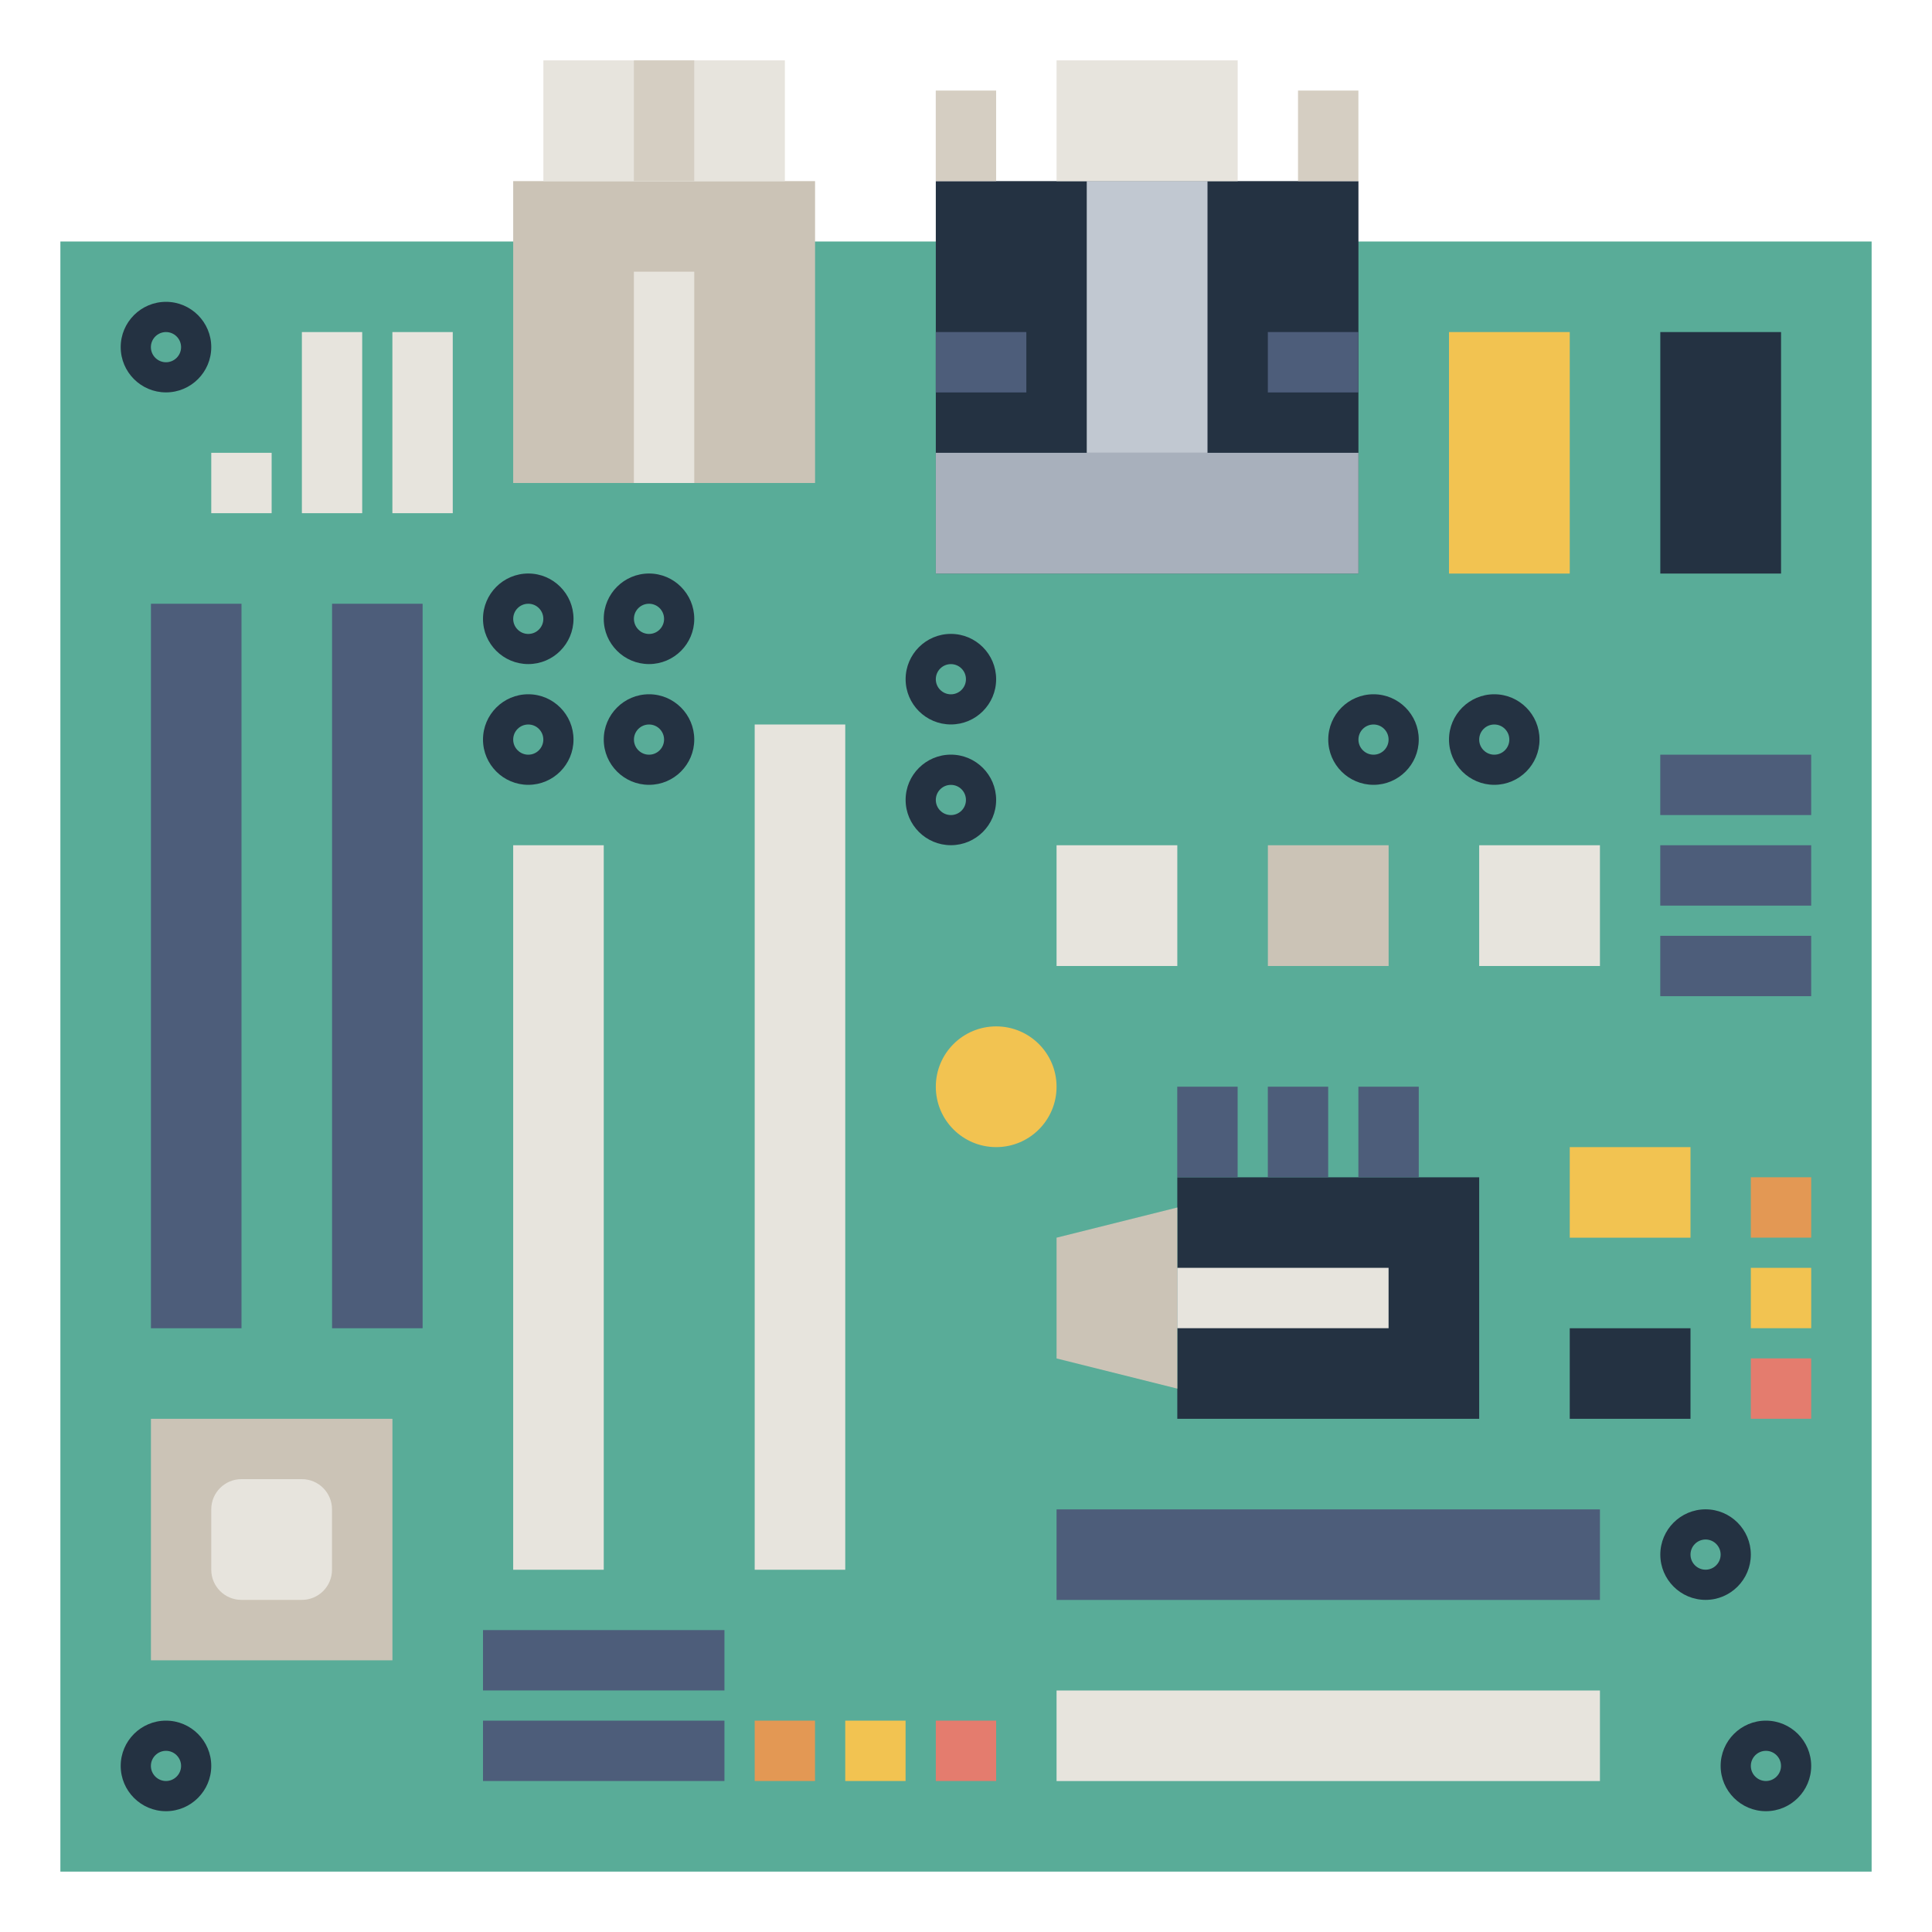 <?xml version="1.0" encoding="UTF-8"?>
<svg xmlns="http://www.w3.org/2000/svg" xmlns:xlink="http://www.w3.org/1999/xlink" width="150pt" height="150pt" viewBox="0 0 150 150" version="1.1">
<g id="surface1">
<path style=" stroke:none;fill-rule:nonzero;fill:rgb(34.902%,67.451%,59.608%);fill-opacity:1;" d="M 105.469 18.75 L 145.312 18.75 L 145.312 145.312 L 4.688 145.312 L 4.688 18.75 L 39.844 18.75 "/>
<path style=" stroke:none;fill-rule:nonzero;fill:rgb(14.118%,19.608%,25.882%);fill-opacity:1;" d="M 72.656 14.062 L 105.469 14.062 L 105.469 44.531 L 72.656 44.531 Z M 72.656 14.062 "/>
<path style=" stroke:none;fill-rule:nonzero;fill:rgb(65.882%,69.02%,73.725%);fill-opacity:1;" d="M 72.656 35.156 L 105.469 35.156 L 105.469 44.531 L 72.656 44.531 Z M 72.656 35.156 "/>
<path style=" stroke:none;fill-rule:nonzero;fill:rgb(75.686%,78.431%,81.961%);fill-opacity:1;" d="M 84.375 14.062 L 93.75 14.062 L 93.75 35.156 L 84.375 35.156 Z M 84.375 14.062 "/>
<path style=" stroke:none;fill-rule:nonzero;fill:rgb(14.118%,19.608%,25.882%);fill-opacity:1;" d="M 128.906 25.781 L 138.281 25.781 L 138.281 44.531 L 128.906 44.531 Z M 128.906 25.781 "/>
<path style=" stroke:none;fill-rule:nonzero;fill:rgb(94.902%,76.471%,31.765%);fill-opacity:1;" d="M 112.5 25.781 L 121.875 25.781 L 121.875 44.531 L 112.5 44.531 Z M 112.5 25.781 "/>
<path style=" stroke:none;fill-rule:nonzero;fill:rgb(90.588%,89.412%,86.667%);fill-opacity:1;" d="M 82.031 14.062 L 82.031 4.688 L 96.094 4.688 L 96.094 14.062 "/>
<path style=" stroke:none;fill-rule:nonzero;fill:rgb(83.529%,80.784%,76.078%);fill-opacity:1;" d="M 72.652 7.031 L 77.34 7.031 L 77.34 14.062 L 72.652 14.062 Z M 72.652 7.031 "/>
<path style=" stroke:none;fill-rule:nonzero;fill:rgb(83.529%,80.784%,76.078%);fill-opacity:1;" d="M 100.777 7.031 L 105.465 7.031 L 105.465 14.062 L 100.777 14.062 Z M 100.777 7.031 "/>
<path style=" stroke:none;fill-rule:nonzero;fill:rgb(30.196%,36.471%,47.843%);fill-opacity:1;" d="M 72.652 25.781 L 79.684 25.781 L 79.684 30.469 L 72.652 30.469 Z M 72.652 25.781 "/>
<path style=" stroke:none;fill-rule:nonzero;fill:rgb(30.196%,36.471%,47.843%);fill-opacity:1;" d="M 98.434 25.781 L 105.465 25.781 L 105.465 30.469 L 98.434 30.469 Z M 98.434 25.781 "/>
<path style=" stroke:none;fill-rule:nonzero;fill:rgb(79.608%,76.471%,71.373%);fill-opacity:1;" d="M 39.844 14.062 L 63.281 14.062 L 63.281 37.5 L 39.844 37.5 Z M 39.844 14.062 "/>
<path style=" stroke:none;fill-rule:nonzero;fill:rgb(90.588%,89.412%,86.667%);fill-opacity:1;" d="M 49.215 21.094 L 53.902 21.094 L 53.902 37.5 L 49.215 37.5 Z M 49.215 21.094 "/>
<path style=" stroke:none;fill-rule:nonzero;fill:rgb(90.588%,89.412%,86.667%);fill-opacity:1;" d="M 42.188 14.062 L 42.188 4.688 L 60.938 4.688 L 60.938 14.062 "/>
<path style=" stroke:none;fill-rule:nonzero;fill:rgb(83.529%,80.784%,76.078%);fill-opacity:1;" d="M 49.215 4.688 L 53.902 4.688 L 53.902 14.062 L 49.215 14.062 Z M 49.215 4.688 "/>
<path style=" stroke:none;fill-rule:nonzero;fill:rgb(14.118%,19.608%,25.882%);fill-opacity:1;" d="M 12.887 30.465 C 10.949 30.465 9.371 28.891 9.371 26.949 C 9.371 25.012 10.949 23.434 12.887 23.434 C 14.824 23.434 16.402 25.012 16.402 26.949 C 16.402 28.891 14.824 30.465 12.887 30.465 Z M 12.887 25.781 C 12.242 25.781 11.715 26.305 11.715 26.953 C 11.715 27.598 12.242 28.125 12.887 28.125 C 13.531 28.125 14.059 27.602 14.059 26.953 C 14.059 26.305 13.531 25.781 12.887 25.781 Z M 12.887 25.781 "/>
<path style=" stroke:none;fill-rule:nonzero;fill:rgb(14.118%,19.608%,25.882%);fill-opacity:1;" d="M 41.016 51.559 C 39.078 51.559 37.5 49.984 37.5 48.043 C 37.5 46.105 39.078 44.527 41.016 44.527 C 42.953 44.527 44.527 46.105 44.527 48.043 C 44.527 49.984 42.953 51.559 41.016 51.559 Z M 41.016 46.875 C 40.367 46.875 39.844 47.398 39.844 48.047 C 39.844 48.691 40.367 49.219 41.016 49.219 C 41.66 49.219 42.184 48.695 42.184 48.047 C 42.184 47.398 41.66 46.875 41.016 46.875 Z M 41.016 46.875 "/>
<path style=" stroke:none;fill-rule:nonzero;fill:rgb(14.118%,19.608%,25.882%);fill-opacity:1;" d="M 50.391 51.559 C 48.453 51.559 46.875 49.984 46.875 48.043 C 46.875 46.105 48.453 44.527 50.391 44.527 C 52.328 44.527 53.902 46.105 53.902 48.043 C 53.902 49.984 52.328 51.559 50.391 51.559 Z M 50.391 46.875 C 49.742 46.875 49.219 47.398 49.219 48.047 C 49.219 48.691 49.742 49.219 50.391 49.219 C 51.035 49.219 51.559 48.695 51.559 48.047 C 51.559 47.398 51.035 46.875 50.391 46.875 Z M 50.391 46.875 "/>
<path style=" stroke:none;fill-rule:nonzero;fill:rgb(14.118%,19.608%,25.882%);fill-opacity:1;" d="M 116.016 60.934 C 114.078 60.934 112.5 59.359 112.5 57.418 C 112.5 55.48 114.078 53.902 116.016 53.902 C 117.953 53.902 119.527 55.48 119.527 57.418 C 119.527 59.359 117.953 60.934 116.016 60.934 Z M 116.016 56.25 C 115.367 56.25 114.844 56.773 114.844 57.422 C 114.844 58.066 115.367 58.594 116.016 58.594 C 116.66 58.594 117.184 58.07 117.184 57.422 C 117.184 56.773 116.66 56.25 116.016 56.25 Z M 116.016 56.25 "/>
<path style=" stroke:none;fill-rule:nonzero;fill:rgb(14.118%,19.608%,25.882%);fill-opacity:1;" d="M 106.641 60.934 C 104.703 60.934 103.125 59.359 103.125 57.418 C 103.125 55.48 104.703 53.902 106.641 53.902 C 108.578 53.902 110.152 55.48 110.152 57.418 C 110.152 59.359 108.578 60.934 106.641 60.934 Z M 106.641 56.25 C 105.992 56.25 105.469 56.773 105.469 57.422 C 105.469 58.066 105.992 58.594 106.641 58.594 C 107.285 58.594 107.809 58.07 107.809 57.422 C 107.809 56.773 107.285 56.25 106.641 56.25 Z M 106.641 56.25 "/>
<path style=" stroke:none;fill-rule:nonzero;fill:rgb(14.118%,19.608%,25.882%);fill-opacity:1;" d="M 73.828 56.246 C 71.891 56.246 70.312 54.672 70.312 52.73 C 70.312 50.793 71.891 49.215 73.828 49.215 C 75.766 49.215 77.34 50.793 77.34 52.73 C 77.34 54.672 75.766 56.246 73.828 56.246 Z M 73.828 51.562 C 73.18 51.562 72.656 52.086 72.656 52.734 C 72.656 53.379 73.18 53.906 73.828 53.906 C 74.473 53.906 74.996 53.383 74.996 52.734 C 74.996 52.086 74.473 51.562 73.828 51.562 Z M 73.828 51.562 "/>
<path style=" stroke:none;fill-rule:nonzero;fill:rgb(14.118%,19.608%,25.882%);fill-opacity:1;" d="M 73.828 65.621 C 71.891 65.621 70.312 64.047 70.312 62.105 C 70.312 60.168 71.891 58.59 73.828 58.59 C 75.766 58.59 77.34 60.168 77.34 62.105 C 77.34 64.047 75.766 65.621 73.828 65.621 Z M 73.828 60.938 C 73.18 60.938 72.656 61.461 72.656 62.109 C 72.656 62.754 73.18 63.281 73.828 63.281 C 74.473 63.281 74.996 62.758 74.996 62.109 C 74.996 61.461 74.473 60.938 73.828 60.938 Z M 73.828 60.938 "/>
<path style=" stroke:none;fill-rule:nonzero;fill:rgb(14.118%,19.608%,25.882%);fill-opacity:1;" d="M 41.016 60.934 C 39.078 60.934 37.5 59.359 37.5 57.418 C 37.5 55.48 39.078 53.902 41.016 53.902 C 42.953 53.902 44.527 55.48 44.527 57.418 C 44.527 59.359 42.953 60.934 41.016 60.934 Z M 41.016 56.25 C 40.367 56.25 39.844 56.773 39.844 57.422 C 39.844 58.066 40.367 58.594 41.016 58.594 C 41.66 58.594 42.184 58.07 42.184 57.422 C 42.184 56.773 41.66 56.25 41.016 56.25 Z M 41.016 56.25 "/>
<path style=" stroke:none;fill-rule:nonzero;fill:rgb(14.118%,19.608%,25.882%);fill-opacity:1;" d="M 50.391 60.934 C 48.453 60.934 46.875 59.359 46.875 57.418 C 46.875 55.48 48.453 53.902 50.391 53.902 C 52.328 53.902 53.902 55.48 53.902 57.418 C 53.902 59.359 52.328 60.934 50.391 60.934 Z M 50.391 56.25 C 49.742 56.25 49.219 56.773 49.219 57.422 C 49.219 58.066 49.742 58.594 50.391 58.594 C 51.035 58.594 51.559 58.07 51.559 57.422 C 51.559 56.773 51.035 56.25 50.391 56.25 Z M 50.391 56.25 "/>
<path style=" stroke:none;fill-rule:nonzero;fill:rgb(14.118%,19.608%,25.882%);fill-opacity:1;" d="M 12.887 140.621 C 10.949 140.621 9.371 139.043 9.371 137.105 C 9.371 135.168 10.949 133.59 12.887 133.59 C 14.824 133.59 16.402 135.168 16.402 137.105 C 16.402 139.043 14.824 140.621 12.887 140.621 Z M 12.887 135.934 C 12.242 135.934 11.715 136.461 11.715 137.105 C 11.715 137.75 12.242 138.277 12.887 138.277 C 13.531 138.277 14.059 137.75 14.059 137.105 C 14.059 136.461 13.531 135.934 12.887 135.934 Z M 12.887 135.934 "/>
<path style=" stroke:none;fill-rule:nonzero;fill:rgb(14.118%,19.608%,25.882%);fill-opacity:1;" d="M 137.105 140.621 C 135.168 140.621 133.59 139.043 133.59 137.105 C 133.59 135.168 135.168 133.59 137.105 133.59 C 139.043 133.59 140.621 135.168 140.621 137.105 C 140.621 139.043 139.043 140.621 137.105 140.621 Z M 137.105 135.934 C 136.461 135.934 135.934 136.461 135.934 137.105 C 135.934 137.75 136.461 138.277 137.105 138.277 C 137.75 138.277 138.277 137.75 138.277 137.105 C 138.277 136.461 137.75 135.934 137.105 135.934 Z M 137.105 135.934 "/>
<path style=" stroke:none;fill-rule:nonzero;fill:rgb(14.118%,19.608%,25.882%);fill-opacity:1;" d="M 132.422 124.215 C 130.484 124.215 128.906 122.637 128.906 120.699 C 128.906 118.762 130.484 117.184 132.422 117.184 C 134.359 117.184 135.934 118.762 135.934 120.699 C 135.934 122.637 134.359 124.215 132.422 124.215 Z M 132.422 119.527 C 131.773 119.527 131.25 120.055 131.25 120.699 C 131.25 121.344 131.773 121.871 132.422 121.871 C 133.066 121.871 133.59 121.344 133.59 120.699 C 133.59 120.055 133.066 119.527 132.422 119.527 Z M 132.422 119.527 "/>
<path style=" stroke:none;fill-rule:nonzero;fill:rgb(90.588%,89.412%,86.667%);fill-opacity:1;" d="M 39.844 65.625 L 46.875 65.625 L 46.875 121.875 L 39.844 121.875 Z M 39.844 65.625 "/>
<path style=" stroke:none;fill-rule:nonzero;fill:rgb(30.196%,36.471%,47.843%);fill-opacity:1;" d="M 25.781 46.875 L 32.812 46.875 L 32.812 103.125 L 25.781 103.125 Z M 25.781 46.875 "/>
<path style=" stroke:none;fill-rule:nonzero;fill:rgb(30.196%,36.471%,47.843%);fill-opacity:1;" d="M 11.719 46.875 L 18.75 46.875 L 18.75 103.125 L 11.719 103.125 Z M 11.719 46.875 "/>
<path style=" stroke:none;fill-rule:nonzero;fill:rgb(30.196%,36.471%,47.843%);fill-opacity:1;" d="M 82.031 124.219 L 82.031 117.188 L 124.219 117.188 L 124.219 124.219 Z M 82.031 124.219 "/>
<path style=" stroke:none;fill-rule:nonzero;fill:rgb(90.588%,89.412%,86.667%);fill-opacity:1;" d="M 82.031 138.281 L 82.031 131.25 L 124.219 131.25 L 124.219 138.281 Z M 82.031 138.281 "/>
<path style=" stroke:none;fill-rule:nonzero;fill:rgb(90.588%,89.412%,86.667%);fill-opacity:1;" d="M 58.594 56.25 L 65.625 56.25 L 65.625 121.875 L 58.594 121.875 Z M 58.594 56.25 "/>
<path style=" stroke:none;fill-rule:nonzero;fill:rgb(90.588%,89.412%,86.667%);fill-opacity:1;" d="M 114.844 65.625 L 124.219 65.625 L 124.219 75 L 114.844 75 Z M 114.844 65.625 "/>
<path style=" stroke:none;fill-rule:nonzero;fill:rgb(79.608%,76.471%,71.373%);fill-opacity:1;" d="M 98.438 65.625 L 107.812 65.625 L 107.812 75 L 98.438 75 Z M 98.438 65.625 "/>
<path style=" stroke:none;fill-rule:nonzero;fill:rgb(90.588%,89.412%,86.667%);fill-opacity:1;" d="M 82.031 65.625 L 91.406 65.625 L 91.406 75 L 82.031 75 Z M 82.031 65.625 "/>
<path style=" stroke:none;fill-rule:nonzero;fill:rgb(14.118%,19.608%,25.882%);fill-opacity:1;" d="M 91.406 91.406 L 114.844 91.406 L 114.844 110.156 L 91.406 110.156 Z M 91.406 91.406 "/>
<path style=" stroke:none;fill-rule:nonzero;fill:rgb(79.608%,76.471%,71.373%);fill-opacity:1;" d="M 91.406 93.75 L 82.031 96.094 L 82.031 105.469 L 91.406 107.812 "/>
<path style=" stroke:none;fill-rule:nonzero;fill:rgb(90.588%,89.412%,86.667%);fill-opacity:1;" d="M 91.402 98.434 L 107.809 98.434 L 107.809 103.121 L 91.402 103.121 Z M 91.402 98.434 "/>
<path style=" stroke:none;fill-rule:nonzero;fill:rgb(79.608%,76.471%,71.373%);fill-opacity:1;" d="M 11.719 110.156 L 30.469 110.156 L 30.469 128.906 L 11.719 128.906 Z M 11.719 110.156 "/>
<path style=" stroke:none;fill-rule:nonzero;fill:rgb(90.588%,89.412%,86.667%);fill-opacity:1;" d="M 23.434 124.215 L 18.746 124.215 C 17.453 124.215 16.402 123.168 16.402 121.871 L 16.402 117.184 C 16.402 115.891 17.453 114.84 18.746 114.84 L 23.434 114.84 C 24.73 114.84 25.777 115.891 25.777 117.184 L 25.777 121.871 C 25.777 123.168 24.73 124.215 23.434 124.215 Z M 23.434 124.215 "/>
<path style=" stroke:none;fill-rule:nonzero;fill:rgb(30.196%,36.471%,47.843%);fill-opacity:1;" d="M 37.5 126.559 L 56.246 126.559 L 56.246 131.246 L 37.5 131.246 Z M 37.5 126.559 "/>
<path style=" stroke:none;fill-rule:nonzero;fill:rgb(30.196%,36.471%,47.843%);fill-opacity:1;" d="M 37.5 133.59 L 56.246 133.59 L 56.246 138.277 L 37.5 138.277 Z M 37.5 133.59 "/>
<path style=" stroke:none;fill-rule:nonzero;fill:rgb(89.02%,59.608%,32.941%);fill-opacity:1;" d="M 58.594 133.59 L 63.277 133.59 L 63.277 138.277 L 58.594 138.277 Z M 58.594 133.59 "/>
<path style=" stroke:none;fill-rule:nonzero;fill:rgb(94.902%,76.471%,31.765%);fill-opacity:1;" d="M 65.625 133.59 L 70.309 133.59 L 70.309 138.277 L 65.625 138.277 Z M 65.625 133.59 "/>
<path style=" stroke:none;fill-rule:nonzero;fill:rgb(89.412%,48.627%,43.137%);fill-opacity:1;" d="M 72.656 133.59 L 77.34 133.59 L 77.34 138.277 L 72.656 138.277 Z M 72.656 133.59 "/>
<path style=" stroke:none;fill-rule:nonzero;fill:rgb(89.02%,59.608%,32.941%);fill-opacity:1;" d="M 135.934 91.402 L 140.621 91.402 L 140.621 96.09 L 135.934 96.09 Z M 135.934 91.402 "/>
<path style=" stroke:none;fill-rule:nonzero;fill:rgb(94.902%,76.471%,31.765%);fill-opacity:1;" d="M 135.934 98.434 L 140.621 98.434 L 140.621 103.121 L 135.934 103.121 Z M 135.934 98.434 "/>
<path style=" stroke:none;fill-rule:nonzero;fill:rgb(89.412%,48.627%,43.137%);fill-opacity:1;" d="M 135.934 105.465 L 140.621 105.465 L 140.621 110.152 L 135.934 110.152 Z M 135.934 105.465 "/>
<path style=" stroke:none;fill-rule:nonzero;fill:rgb(30.196%,36.471%,47.843%);fill-opacity:1;" d="M 128.902 58.594 L 140.621 58.594 L 140.621 63.281 L 128.902 63.281 Z M 128.902 58.594 "/>
<path style=" stroke:none;fill-rule:nonzero;fill:rgb(30.196%,36.471%,47.843%);fill-opacity:1;" d="M 128.902 65.625 L 140.621 65.625 L 140.621 70.312 L 128.902 70.312 Z M 128.902 65.625 "/>
<path style=" stroke:none;fill-rule:nonzero;fill:rgb(30.196%,36.471%,47.843%);fill-opacity:1;" d="M 128.902 72.656 L 140.621 72.656 L 140.621 77.344 L 128.902 77.344 Z M 128.902 72.656 "/>
<path style=" stroke:none;fill-rule:nonzero;fill:rgb(90.588%,89.412%,86.667%);fill-opacity:1;" d="M 30.465 25.781 L 35.152 25.781 L 35.152 39.844 L 30.465 39.844 Z M 30.465 25.781 "/>
<path style=" stroke:none;fill-rule:nonzero;fill:rgb(90.588%,89.412%,86.667%);fill-opacity:1;" d="M 23.438 25.781 L 28.121 25.781 L 28.121 39.844 L 23.438 39.844 Z M 23.438 25.781 "/>
<path style=" stroke:none;fill-rule:nonzero;fill:rgb(90.588%,89.412%,86.667%);fill-opacity:1;" d="M 16.402 35.156 L 21.09 35.156 L 21.09 39.844 L 16.402 39.844 Z M 16.402 35.156 "/>
<path style=" stroke:none;fill-rule:nonzero;fill:rgb(94.902%,76.471%,31.765%);fill-opacity:1;" d="M 82.031 84.375 C 82.031 86.965 79.934 89.062 77.344 89.062 C 74.754 89.062 72.656 86.965 72.656 84.375 C 72.656 81.785 74.754 79.688 77.344 79.688 C 79.934 79.688 82.031 81.785 82.031 84.375 Z M 82.031 84.375 "/>
<path style=" stroke:none;fill-rule:nonzero;fill:rgb(30.196%,36.471%,47.843%);fill-opacity:1;" d="M 91.402 84.371 L 96.09 84.371 L 96.09 91.402 L 91.402 91.402 Z M 91.402 84.371 "/>
<path style=" stroke:none;fill-rule:nonzero;fill:rgb(30.196%,36.471%,47.843%);fill-opacity:1;" d="M 98.434 84.371 L 103.121 84.371 L 103.121 91.402 L 98.434 91.402 Z M 98.434 84.371 "/>
<path style=" stroke:none;fill-rule:nonzero;fill:rgb(30.196%,36.471%,47.843%);fill-opacity:1;" d="M 105.465 84.371 L 110.152 84.371 L 110.152 91.402 L 105.465 91.402 Z M 105.465 84.371 "/>
<path style=" stroke:none;fill-rule:nonzero;fill:rgb(94.902%,76.471%,31.765%);fill-opacity:1;" d="M 121.875 89.062 L 131.25 89.062 L 131.25 96.094 L 121.875 96.094 Z M 121.875 89.062 "/>
<path style=" stroke:none;fill-rule:nonzero;fill:rgb(14.118%,19.608%,25.882%);fill-opacity:1;" d="M 121.875 103.125 L 131.25 103.125 L 131.25 110.156 L 121.875 110.156 Z M 121.875 103.125 "/>
</g>
</svg>
